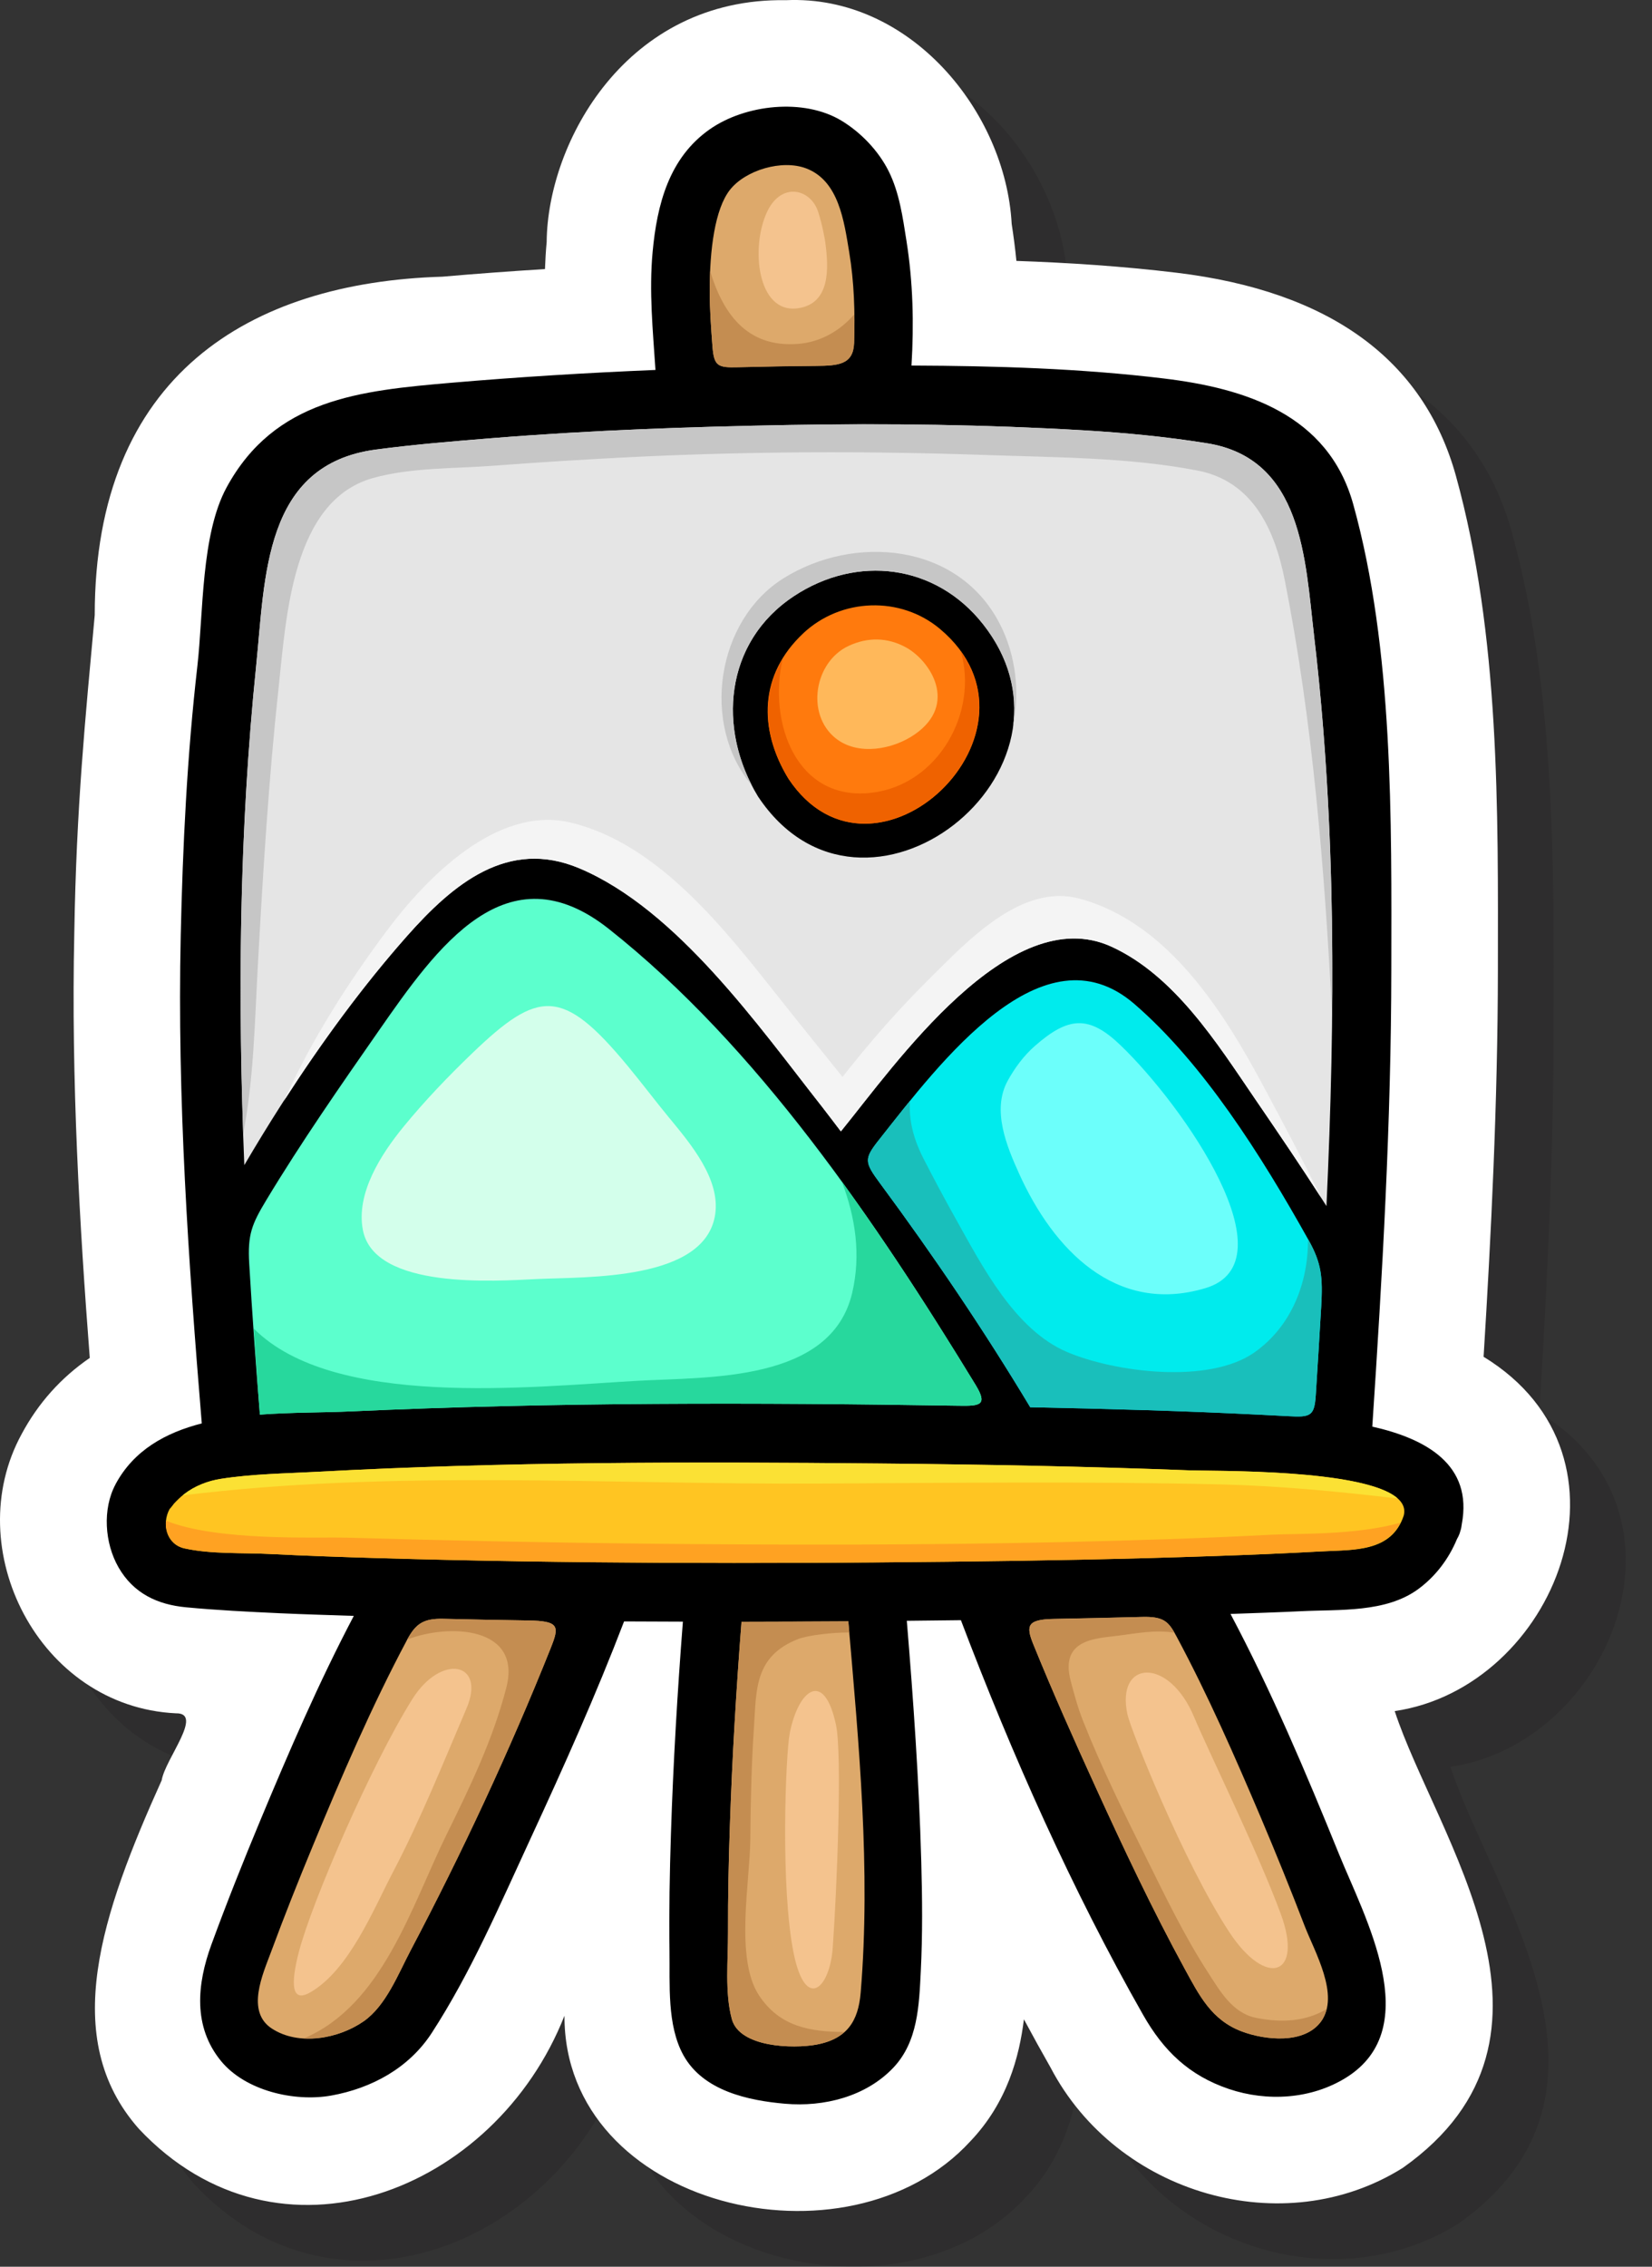 <svg width="35" height="48" viewBox="0 0 35 48" fill="none" xmlns="http://www.w3.org/2000/svg">
<rect x="0" y="0" width="35" height="48" fill="#333333" stroke="none"/>
<g style="mix-blend-mode:multiply" opacity="0.3">
<path d="M1.641 31.545C0.311 33.972 2.004 37.323 4.907 37.462C5.505 37.45 4.678 38.432 4.606 38.878C3.337 41.699 2.421 44.336 4.124 46.261C7.084 49.41 11.675 47.587 13.139 43.865C13.127 47.916 19.14 49.359 21.74 46.522C22.519 45.703 22.775 44.737 22.874 43.942C23.061 44.289 23.249 44.63 23.438 44.963C24.843 47.648 28.374 48.674 30.903 47.085C34.835 44.299 31.592 40.052 30.729 37.414C34.119 36.916 36.101 32.045 32.612 29.912C32.771 27.356 32.913 24.533 32.915 21.717C32.919 18.365 32.964 14.644 32.026 11.254C31.341 8.793 29.351 7.347 26.112 6.956C24.946 6.815 23.783 6.743 22.714 6.705C22.688 6.441 22.655 6.181 22.614 5.923C22.486 3.543 20.459 1.066 17.832 1.184C14.448 1.128 12.781 4.197 12.762 6.302C12.744 6.496 12.733 6.689 12.726 6.877C11.988 6.924 11.267 6.978 10.554 7.038C6.469 7.161 3.186 9.126 3.187 14.207C2.987 16.402 2.798 18.265 2.755 20.945C2.686 24.05 2.867 27.147 3.082 29.935C2.475 30.352 1.992 30.89 1.641 31.545Z" fill="#231F20"/>
</g>
<path d="M1.902 28.756C1.687 25.967 1.506 22.87 1.574 19.765C1.617 17.085 1.807 15.222 2.007 13.027C2.007 7.946 5.289 5.981 9.373 5.859C10.087 5.797 10.807 5.744 11.546 5.698C11.553 5.509 11.564 5.317 11.582 5.123C11.6 3.016 13.268 -0.053 16.652 0.004C19.279 -0.114 21.305 2.362 21.434 4.743C21.474 5 21.508 5.261 21.534 5.525C22.603 5.562 23.766 5.635 24.931 5.776C28.171 6.167 30.161 7.613 30.845 10.074C31.783 13.464 31.738 17.186 31.735 20.537C31.732 23.352 31.59 26.175 31.432 28.731C34.922 30.865 32.938 35.737 29.549 36.234C30.411 38.871 33.655 43.119 29.723 45.905C27.194 47.494 23.662 46.468 22.258 43.783C22.068 43.45 21.88 43.109 21.693 42.761C21.595 43.556 21.339 44.523 20.56 45.342C17.959 48.179 11.946 46.736 11.959 42.685C10.494 46.407 5.903 48.23 2.943 45.081C1.24 43.156 2.157 40.518 3.426 37.698C3.498 37.251 4.325 36.27 3.727 36.281C0.823 36.143 -0.869 32.792 0.46 30.365C0.812 29.709 1.294 29.172 1.902 28.755V28.756Z" fill="white"/>
<path d="M2.448 31.432C2.167 31.956 2.217 32.677 2.51 33.189C2.826 33.74 3.333 33.979 3.941 34.036C4.602 34.099 5.266 34.131 5.93 34.162C6.451 34.186 6.974 34.2 7.496 34.218C6.754 35.627 6.12 37.097 5.508 38.565C5.148 39.429 4.801 40.299 4.479 41.178C4.174 42.012 4.083 42.916 4.685 43.647C5.203 44.276 6.24 44.514 7.015 44.376C7.874 44.222 8.663 43.793 9.145 43.053C9.978 41.772 10.6 40.315 11.241 38.932C11.941 37.419 12.626 35.892 13.222 34.335C13.637 34.337 14.052 34.339 14.468 34.34C14.352 35.835 14.263 37.331 14.215 38.829C14.188 39.656 14.173 40.483 14.184 41.31C14.195 42.017 14.127 42.884 14.479 43.521C14.896 44.274 15.844 44.481 16.635 44.549C17.454 44.62 18.342 44.4 18.925 43.787C19.449 43.236 19.472 42.463 19.508 41.746C19.547 40.97 19.54 40.19 19.518 39.413C19.471 37.714 19.352 36.016 19.212 34.322C19.594 34.319 19.976 34.313 20.358 34.309C21.44 37.158 22.712 40.019 24.218 42.666C24.652 43.429 25.191 43.95 26.035 44.236C26.846 44.51 27.784 44.455 28.524 43.993C30.209 42.936 28.908 40.593 28.366 39.256C27.669 37.539 26.94 35.816 26.07 34.177C26.569 34.158 27.067 34.144 27.566 34.119C28.38 34.079 29.358 34.154 30.044 33.653C30.412 33.384 30.694 33.012 30.868 32.591C30.897 32.541 30.923 32.487 30.939 32.423C30.956 32.371 30.965 32.322 30.97 32.276C31.206 31.024 30.225 30.469 29.074 30.21C29.288 26.987 29.474 23.765 29.477 20.534C29.481 17.365 29.525 13.75 28.67 10.678C28.14 8.771 26.374 8.222 24.659 8.015C22.891 7.801 21.098 7.748 19.311 7.741C19.365 6.854 19.344 5.979 19.204 5.095C19.126 4.602 19.055 4.085 18.832 3.634C18.617 3.198 18.242 2.806 17.827 2.555C17.026 2.072 15.787 2.213 15.037 2.738C14.173 3.343 13.92 4.332 13.827 5.331C13.749 6.17 13.832 6.999 13.887 7.834C12.445 7.894 11.004 7.982 9.567 8.105C7.628 8.273 5.821 8.444 4.8 10.323C4.257 11.323 4.31 12.99 4.181 14.111C3.964 16.004 3.871 17.91 3.829 19.814C3.753 23.261 3.991 26.709 4.275 30.142C3.507 30.339 2.834 30.71 2.447 31.432L2.448 31.432Z" fill="black"/>
<path d="M11.667 34.902C10.794 37.084 9.791 39.233 8.698 41.305C8.436 41.802 8.178 42.473 7.705 42.803C7.173 43.174 6.331 43.331 5.758 42.956C5.205 42.595 5.568 41.804 5.743 41.333C6.02 40.584 6.315 39.842 6.621 39.104C7.233 37.624 7.871 36.139 8.625 34.724C8.809 34.378 8.979 34.27 9.398 34.28C9.992 34.295 10.588 34.306 11.183 34.315C11.853 34.325 11.853 34.438 11.666 34.902H11.667Z" fill="#DDA96B"/>
<path d="M18.235 42.194C18.185 42.804 17.942 43.178 17.296 43.297C16.802 43.388 15.668 43.358 15.505 42.756C15.352 42.196 15.427 41.492 15.424 40.916C15.421 40.17 15.438 39.424 15.463 38.679C15.511 37.232 15.598 35.786 15.71 34.342C16.465 34.341 17.219 34.337 17.973 34.333C18.197 36.934 18.451 39.595 18.235 42.194Z" fill="#DDA96B"/>
<path d="M26.711 38.485C27.033 39.245 27.343 40.009 27.639 40.779C27.847 41.322 28.396 42.254 27.987 42.808C27.63 43.293 26.803 43.203 26.311 43.018C25.669 42.778 25.408 42.256 25.098 41.688C24.419 40.444 23.813 39.159 23.224 37.87C22.763 36.861 22.309 35.846 21.891 34.816C21.731 34.423 21.765 34.292 22.328 34.282C22.95 34.27 23.57 34.256 24.192 34.24C24.667 34.227 24.761 34.342 24.932 34.663C25.595 35.901 26.162 37.194 26.711 38.485Z" fill="#DDA96B"/>
<path d="M15.464 4.021C15.791 3.604 16.567 3.369 17.083 3.567C17.77 3.83 17.882 4.677 17.992 5.342C18.097 5.977 18.117 6.62 18.095 7.263C18.078 7.718 17.769 7.745 17.286 7.748C16.734 7.752 16.183 7.762 15.631 7.776C15.207 7.787 15.127 7.755 15.094 7.331C15.065 6.945 15.037 6.559 15.036 6.172C15.034 5.279 15.148 4.424 15.464 4.021Z" fill="#DDA96B"/>
<path d="M18.649 25.064C18.314 24.61 18.3 24.545 18.623 24.136C19.928 22.485 22.099 19.593 24.031 21.258C25.481 22.508 26.716 24.454 27.725 26.262C27.998 26.751 28.028 27.047 27.991 27.677C27.955 28.302 27.916 28.927 27.876 29.551C27.847 29.982 27.767 30.017 27.299 29.989C27.076 29.977 26.87 29.967 26.691 29.958C25.072 29.876 23.45 29.833 21.827 29.8C20.847 28.169 19.78 26.593 18.649 25.064Z" fill="#00EBED"/>
<path d="M20.311 29.768C16.018 29.699 11.715 29.692 7.425 29.888C6.853 29.914 6.179 29.906 5.506 29.956C5.42 28.89 5.343 27.825 5.28 26.76C5.243 26.144 5.335 25.923 5.641 25.415C6.382 24.186 7.207 23 8.022 21.831C9.26 20.053 10.735 17.959 12.898 19.67C16.052 22.165 18.554 25.861 20.667 29.323C20.929 29.753 20.774 29.777 20.311 29.768V29.768Z" fill="#5CFFCD"/>
<path d="M3.594 31.954C3.609 31.943 3.69 31.836 3.689 31.837C3.754 31.768 3.824 31.699 3.9 31.641C4.126 31.466 4.399 31.36 4.68 31.316C5.348 31.211 6.046 31.203 6.721 31.167C10.682 30.952 14.659 30.953 18.625 30.991C20.82 31.012 23.014 31.053 25.207 31.137C25.802 31.159 29.998 31.081 29.741 32.092C29.482 32.881 28.665 32.815 27.992 32.853C27.244 32.894 26.495 32.925 25.747 32.95C23.846 33.016 21.945 33.051 20.044 33.072C16.046 33.117 12.044 33.112 8.048 32.996C7.268 32.973 6.488 32.946 5.709 32.907C5.129 32.878 4.478 32.914 3.91 32.789C3.53 32.706 3.419 32.271 3.594 31.954Z" fill="#FFC522"/>
<path d="M27.838 13.439C27.652 11.864 27.603 9.71 25.572 9.386C24.706 9.247 23.832 9.164 22.956 9.112C20.886 8.991 18.811 8.962 16.738 8.999C14.648 9.036 12.556 9.108 10.471 9.275C9.635 9.341 8.799 9.41 7.967 9.519C5.579 9.834 5.62 12.22 5.426 14.111C5.065 17.637 5.033 21.154 5.176 24.673C6.181 22.96 7.344 21.265 8.619 19.825C9.596 18.722 10.757 17.748 12.274 18.388C14.343 19.26 16.078 21.738 17.415 23.436C17.55 23.608 17.68 23.785 17.814 23.959C18.952 22.562 21.386 19.056 23.549 20.048C24.886 20.662 25.781 22.087 26.581 23.259C27.094 24.009 27.613 24.767 28.103 25.54C28.291 21.504 28.314 17.462 27.837 13.439H27.838ZM16.06 16.867C15.191 15.44 15.346 13.6 16.817 12.626C18.156 11.739 19.828 11.944 20.831 13.222C23.275 16.337 18.296 20.227 16.06 16.867V16.867Z" fill="#E5E5E5"/>
<path d="M17.016 13.412C17.82 12.658 19.081 12.617 19.917 13.32C22.47 15.468 18.511 19.206 16.705 16.49C16.06 15.433 16.089 14.282 17.017 13.412H17.016Z" fill="#FF7A0D"/>
<path d="M7.322 32.562C6.711 32.545 4.597 32.642 3.517 32.202C3.49 32.463 3.623 32.726 3.91 32.789C4.478 32.914 5.129 32.878 5.709 32.907C6.488 32.945 7.268 32.973 8.048 32.995C12.045 33.111 16.046 33.116 20.044 33.072C21.945 33.051 23.846 33.016 25.747 32.95C26.495 32.924 27.244 32.894 27.992 32.852C28.614 32.818 29.355 32.863 29.668 32.245C28.736 32.512 27.466 32.472 26.942 32.499C25.459 32.577 23.976 32.622 22.491 32.656C19.63 32.719 16.767 32.719 13.905 32.691C11.71 32.669 9.516 32.624 7.322 32.561V32.562Z" fill="#FFA222"/>
<path d="M18.625 30.991C14.659 30.953 10.682 30.952 6.721 31.167C6.046 31.203 5.348 31.211 4.68 31.316C4.399 31.36 4.126 31.466 3.9 31.641C3.89 31.648 3.882 31.658 3.873 31.666C8.32 31.117 12.899 31.44 17.362 31.416C20.196 31.401 23.033 31.367 25.867 31.434C27.129 31.465 28.372 31.586 29.612 31.732C28.904 31.101 25.72 31.156 25.208 31.136C23.015 31.052 20.82 31.011 18.626 30.991L18.625 30.991Z" fill="#FBE134"/>
<path d="M22.328 34.283C21.765 34.293 21.732 34.424 21.891 34.817C22.309 35.846 22.763 36.861 23.224 37.87C23.813 39.159 24.419 40.444 25.098 41.689C25.408 42.256 25.669 42.779 26.311 43.019C26.803 43.203 27.63 43.293 27.987 42.809C28.046 42.729 28.081 42.639 28.104 42.546C27.668 42.803 27.168 42.842 26.612 42.73C26.11 42.63 25.847 42.161 25.592 41.767C25.089 40.99 24.683 40.146 24.273 39.318C23.806 38.377 23.336 37.426 22.949 36.45C22.838 36.171 22.759 35.881 22.683 35.59C22.451 34.704 23.23 34.697 23.687 34.638C24.063 34.589 24.491 34.506 24.884 34.576C24.739 34.323 24.62 34.229 24.192 34.241C23.572 34.258 22.95 34.272 22.329 34.283L22.328 34.283Z" fill="#C48D51"/>
<path d="M17.296 43.297C17.555 43.25 17.747 43.159 17.889 43.03C17.18 43.023 16.521 42.929 16.076 42.247C15.569 41.468 15.889 39.843 15.896 38.958C15.903 38.155 15.921 37.355 15.975 36.554C16.026 35.801 15.977 35.068 16.914 34.707C17.117 34.629 17.632 34.567 17.994 34.57C17.987 34.492 17.98 34.412 17.973 34.333C17.219 34.338 16.465 34.341 15.71 34.342C15.598 35.786 15.511 37.232 15.463 38.679C15.437 39.424 15.421 40.17 15.424 40.916C15.427 41.492 15.352 42.196 15.505 42.756C15.668 43.358 16.802 43.388 17.296 43.297Z" fill="#C48D51"/>
<path d="M16.9 7.283C15.802 7.365 15.309 6.606 15.046 5.744C15.04 5.885 15.036 6.027 15.036 6.172C15.037 6.56 15.065 6.946 15.094 7.331C15.127 7.756 15.207 7.788 15.631 7.777C16.183 7.763 16.734 7.754 17.286 7.749C17.769 7.745 18.078 7.718 18.095 7.264C18.102 7.061 18.102 6.859 18.1 6.656C17.797 7.004 17.386 7.247 16.9 7.283Z" fill="#C48D51"/>
<path d="M7.705 42.802C8.178 42.472 8.436 41.802 8.698 41.305C9.791 39.233 10.794 37.084 11.667 34.901C11.853 34.437 11.853 34.324 11.183 34.315C10.589 34.306 9.993 34.295 9.398 34.28C8.982 34.27 8.812 34.377 8.629 34.718C9.508 34.378 11.066 34.435 10.726 35.743C10.442 36.839 9.963 37.83 9.465 38.841C8.72 40.355 8.11 42.455 6.441 43.164C6.888 43.189 7.361 43.041 7.706 42.801L7.705 42.802Z" fill="#C48D51"/>
<path d="M17.487 5.142C17.478 5.079 17.425 4.766 17.334 4.487C17.175 3.995 16.561 3.851 16.26 4.469C15.894 5.222 16.039 6.65 16.904 6.528C17.599 6.431 17.557 5.671 17.486 5.142H17.487Z" fill="#F4C38E"/>
<path d="M8.734 35.983C7.863 37.375 6.608 40.275 6.332 41.334C6.154 42.02 6.174 42.421 6.574 42.19C7.399 41.715 7.914 40.43 8.329 39.637C8.914 38.523 9.39 37.331 9.884 36.176C10.303 35.195 9.345 35.007 8.734 35.983V35.983Z" fill="#F4C38E"/>
<path d="M16.733 36.695C16.646 37.13 16.528 39.986 16.82 41.387C17.072 42.588 17.582 42.109 17.643 41.242C17.731 40.011 17.846 37.161 17.712 36.528C17.463 35.354 16.92 35.767 16.733 36.695Z" fill="#F4C38E"/>
<path d="M25.297 36.356C24.765 35.082 23.635 35.147 23.887 36.307C23.956 36.626 25.072 39.433 26.043 40.913C26.826 42.105 27.62 41.846 27.135 40.529C26.644 39.196 25.6 37.081 25.297 36.356Z" fill="#F4C38E"/>
<path d="M16.704 16.49C18.386 19.018 21.929 15.954 20.353 13.786C20.737 15.074 19.881 16.624 18.462 16.788C16.869 16.972 16.272 15.299 16.581 13.957C16.112 14.733 16.186 15.64 16.704 16.49Z" fill="#EF6200"/>
<path d="M19.198 13.711C18.804 13.494 18.382 13.489 17.978 13.678C17.254 14.016 17.069 15.12 17.7 15.63C18.174 16.013 18.919 15.872 19.381 15.551C20.303 14.912 19.716 13.999 19.198 13.711Z" fill="#FFB85A"/>
<path d="M20.311 29.768C20.773 29.776 20.929 29.752 20.667 29.323C19.796 27.896 18.857 26.43 17.836 25.024C18.123 25.779 18.244 26.57 18.055 27.377C17.612 29.272 15.008 29.156 13.505 29.24C11.232 29.367 7.07 29.835 5.377 28.134C5.42 28.741 5.457 29.349 5.506 29.956C6.179 29.906 6.853 29.914 7.425 29.888C11.715 29.692 16.018 29.699 20.311 29.768Z" fill="#27D89D"/>
<path d="M14.189 23.685C13.894 23.327 13.603 22.94 13.294 22.567C11.917 20.905 11.409 20.954 10.002 22.306C9.488 22.8 8.995 23.315 8.549 23.86C8.08 24.433 7.535 25.269 7.689 26.051C7.938 27.316 10.517 27.126 11.373 27.085C12.426 27.035 14.948 27.128 15.153 25.711C15.261 24.963 14.627 24.217 14.19 23.685H14.189Z" fill="#D3FFEB"/>
<path d="M18.623 24.136C18.3 24.545 18.314 24.61 18.649 25.064C19.78 26.593 20.847 28.169 21.827 29.8C23.45 29.833 25.071 29.876 26.691 29.958C26.87 29.967 27.076 29.977 27.299 29.989C27.767 30.017 27.847 29.982 27.876 29.551C27.916 28.927 27.955 28.302 27.991 27.677C28.028 27.047 27.998 26.751 27.725 26.262C27.721 26.254 27.716 26.246 27.712 26.239C27.718 27.167 27.36 28.087 26.578 28.638C25.609 29.321 23.606 29.057 22.604 28.629C21.499 28.157 20.809 26.811 20.253 25.818C20.015 25.392 19.785 24.964 19.563 24.529C19.331 24.075 19.255 23.685 19.279 23.312C19.043 23.602 18.823 23.884 18.623 24.137V24.136Z" fill="#19BFBB"/>
<path d="M23.743 22.137C23.07 21.49 22.635 21.526 21.922 22.152C21.694 22.353 21.504 22.606 21.351 22.883C21.008 23.506 21.327 24.269 21.593 24.857C22.312 26.446 23.63 27.849 25.538 27.278C27.379 26.727 25.082 23.424 23.743 22.137Z" fill="#6CFFFB"/>
<path d="M25.572 9.387C24.706 9.248 23.832 9.165 22.956 9.113C20.886 8.992 18.811 8.963 16.738 8.999C14.648 9.036 12.556 9.109 10.471 9.275C9.635 9.342 8.799 9.41 7.967 9.52C5.579 9.835 5.62 12.221 5.426 14.112C5.088 17.416 5.04 20.711 5.153 24.009C5.38 22.827 5.398 21.606 5.465 20.405C5.573 18.451 5.693 16.495 5.904 14.549C6.064 13.076 6.187 10.609 7.895 10.125C8.689 9.9 9.608 9.925 10.431 9.864C11.421 9.789 12.412 9.727 13.403 9.678C15.893 9.557 18.387 9.548 20.877 9.635C22.357 9.687 23.919 9.683 25.375 9.965C26.546 10.193 27.007 11.215 27.219 12.283C27.813 15.283 28.063 18.397 28.222 21.492C28.249 18.804 28.155 16.117 27.838 13.439C27.652 11.865 27.603 9.71 25.572 9.387Z" fill="#C6C6C6"/>
<path d="M16.601 12.245C15.178 13.134 14.842 15.341 15.928 16.63C15.213 15.242 15.425 13.547 16.817 12.626C18.155 11.739 19.827 11.944 20.83 13.222C21.391 13.936 21.558 14.69 21.46 15.39C21.612 14.659 21.524 13.868 21.177 13.201C20.291 11.493 18.095 11.312 16.601 12.245Z" fill="#C6C6C6"/>
<path d="M26.82 23.1C25.955 21.47 24.772 19.545 22.873 19.03C21.642 18.696 20.494 19.931 19.719 20.698C19.058 21.35 18.432 22.063 17.85 22.805C17.411 22.26 16.97 21.715 16.536 21.167C15.395 19.729 13.972 17.868 12.091 17.419C10.52 17.044 9.015 18.609 8.187 19.72C7.377 20.806 6.594 22.028 6.02 23.305C6.815 22.071 7.688 20.879 8.621 19.825C9.598 18.721 10.758 17.747 12.276 18.387C14.345 19.259 16.079 21.737 17.416 23.436C17.552 23.608 17.682 23.785 17.816 23.958C18.954 22.562 21.388 19.056 23.55 20.047C24.888 20.661 25.783 22.086 26.583 23.258C27.055 23.95 27.531 24.65 27.988 25.36C27.609 24.574 27.2 23.813 26.821 23.1L26.82 23.1Z" fill="#F4F4F4"/>
</svg>

